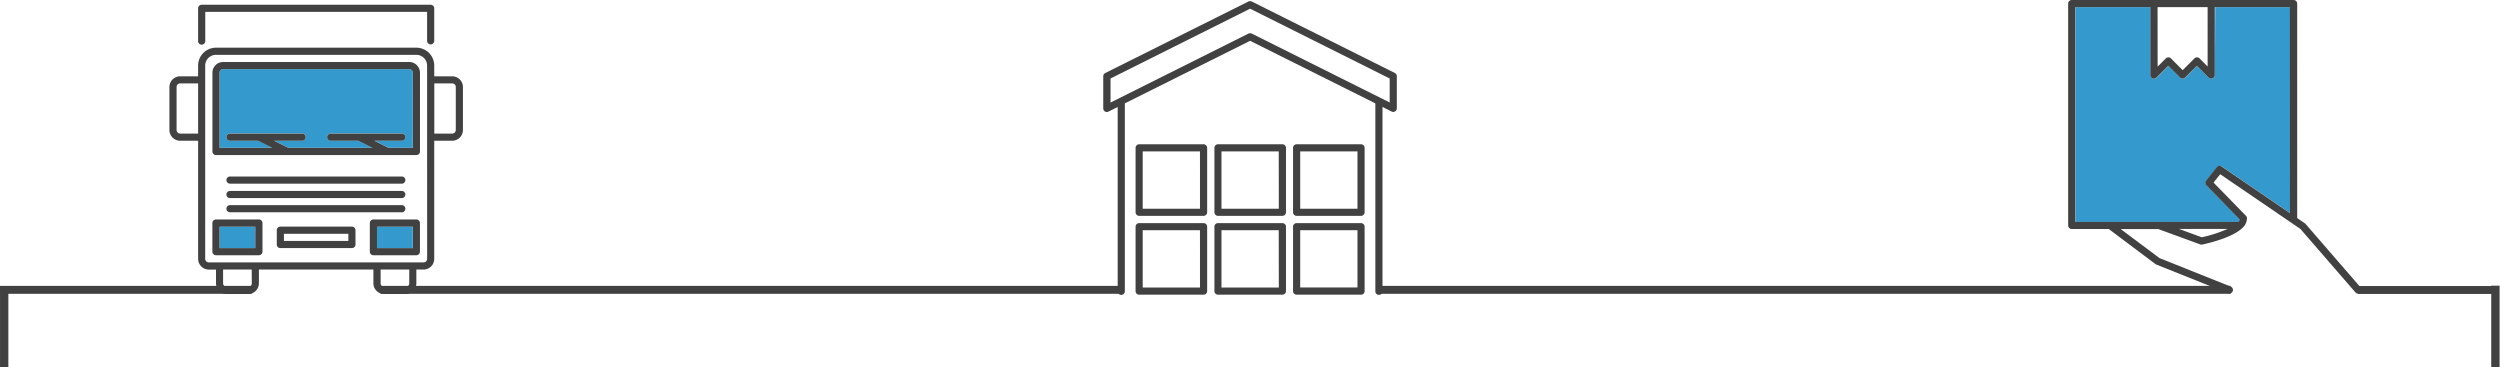 <svg id="Isolation_Mode" data-name="Isolation Mode" xmlns="http://www.w3.org/2000/svg" viewBox="0 0 1198.93 176"><defs><style>#newBlue{ stroke-dashoffset:-1381px;stroke-dasharray:1381px;animation:draw 3s forwards 0.75s; animation-timing-function: ease-in-out;} @keyframes draw { from {stroke-dashoffset:-1381px;} to { stroke-dashoffset:0;}} .cls-1,.cls-4{fill:#414141;}.cls-2{fill:#3499cc;}.cls-3,.cls-5{fill:none;}.cls-3,.cls-4{stroke:#414141;}.cls-3{stroke-miterlimit:10;stroke-width:3.8px;}.cls-4{stroke-width:4px;}.cls-5{stroke:#3499cc;stroke-width:5px;}</style></defs><g id="discover-svg"><g id="Group_12934" data-name="Group 12934"><g id="Group_12933" data-name="Group 12933"><g id="Group_12932" data-name="Group 12932"><g id="Group_12928" data-name="Group 12928"><path id="Path_18053" data-name="Path 18053" class="cls-1" d="M216.82,36.6h-8.58V31.45a8.58,8.58,0,0,0-8.58-8.58H103.55A8.58,8.58,0,0,0,95,31.45V36.6H86.39a5.15,5.15,0,0,0-5.15,5.15V62.34a5.15,5.15,0,0,0,5.15,5.15H95v56.64a5.17,5.17,0,0,0,5.15,5.15h3.43v6.58A5.15,5.15,0,0,0,108.7,141H119a5.15,5.15,0,0,0,5.15-5.14v-6.59h54.91v6.58a5.16,5.16,0,0,0,5.16,5.15h10.3a5.14,5.14,0,0,0,5.14-5.14v-6.59h3.44a5.14,5.14,0,0,0,5.14-5.14V67.49h8.59A5.15,5.15,0,0,0,222,62.34V41.74A5.15,5.15,0,0,0,216.82,36.6ZM95,64.06H86.39a1.73,1.73,0,0,1-1.72-1.72V41.74A1.71,1.71,0,0,1,86.39,40H95Zm25.74,71.8a1.72,1.72,0,0,1-1.71,1.71H108.7a1.72,1.72,0,0,1-1.72-1.71v-6.59h13.73Zm75.52,0a1.72,1.72,0,0,1-1.72,1.71h-10.3a1.72,1.72,0,0,1-1.71-1.71v-6.59h13.73Zm8.58-11.73a1.72,1.72,0,0,1-1.72,1.71h-103a1.72,1.72,0,0,1-1.72-1.71V31.45a5.16,5.16,0,0,1,5.15-5.15h96.11a5.16,5.16,0,0,1,5.15,5.15Zm13.73-61.79a1.72,1.72,0,0,1-1.72,1.72h-8.58V40h8.58a1.72,1.72,0,0,1,1.72,1.72Z" transform="translate(0.01 0)"/><path id="Path_18054" data-name="Path 18054" class="cls-1" d="M110.42,88.08H192.8a1.72,1.72,0,0,0,0-3.43H110.42a1.72,1.72,0,1,0,0,3.43Z" transform="translate(0.01 0)"/><path id="Path_18055" data-name="Path 18055" class="cls-1" d="M110.42,95H192.8a1.72,1.72,0,0,0,0-3.43H110.42a1.72,1.72,0,1,0,0,3.43Z" transform="translate(0.01 0)"/><path id="Path_18056" data-name="Path 18056" class="cls-1" d="M110.42,101.81H192.8a1.72,1.72,0,0,0,0-3.43H110.42a1.72,1.72,0,1,0,0,3.43Z" transform="translate(0.01 0)"/><path id="Path_18057" data-name="Path 18057" class="cls-1" d="M206.53,21.29a1.72,1.72,0,0,0,1.71-1.72V4a1.72,1.72,0,0,0-1.71-1.72H96.69A1.72,1.72,0,0,0,95,4V19.57a1.72,1.72,0,1,0,3.43,0V5.7H204.81V19.57A1.72,1.72,0,0,0,206.53,21.29Z" transform="translate(0.01 0)"/><g id="Group_12927" data-name="Group 12927"><path id="Path_18074" data-name="Path 18074" class="cls-2" d="M180.78,108.68h17.16V119H180.78Z" transform="translate(0.01 0)"/><path id="Path_18073" data-name="Path 18073" class="cls-2" d="M105.27,108.68h17.16V119H105.27Z" transform="translate(0.01 0)"/><path id="Path_18058" data-name="Path 18058" class="cls-2" d="M196.23,33.16H107a1.72,1.72,0,0,0-1.71,1.72v36h25.34l-6.87-3.43H110.42a1.72,1.72,0,1,1,0-3.43h34.32a1.72,1.72,0,1,1,0,3.43H131.41l6.87,3.43h40.38l-6.86-3.43H158.47a1.72,1.72,0,0,1,0-3.43H192.8a1.72,1.72,0,0,1,0,3.43H179.47l6.86,3.43h11.61v-36A1.72,1.72,0,0,0,196.23,33.16Z" transform="translate(0.01 0)"/><path id="Path_18059" data-name="Path 18059" class="cls-1" d="M196.23,29.73H107a5.15,5.15,0,0,0-5.14,5.15V72.64a1.71,1.71,0,0,0,1.71,1.72h96.11a1.72,1.72,0,0,0,1.72-1.72V34.88A5.16,5.16,0,0,0,196.23,29.73ZM198,70.92H186.33l-6.86-3.43H192.8a1.72,1.72,0,0,0,0-3.43H158.47a1.72,1.72,0,0,0,0,3.43H171.8l6.86,3.43H138.28l-6.87-3.43h13.33a1.72,1.72,0,1,0,0-3.43H110.42a1.72,1.72,0,1,0,0,3.43h13.32l6.87,3.43H105.27v-36A1.72,1.72,0,0,1,107,33.16h89.25a1.72,1.72,0,0,1,1.71,1.72Z" transform="translate(0.01 0)"/><path id="Path_18060" data-name="Path 18060" class="cls-1" d="M124.15,105.25h-20.6a1.72,1.72,0,0,0-1.71,1.71v13.73a1.72,1.72,0,0,0,1.71,1.72h20.6a1.72,1.72,0,0,0,1.72-1.72V107A1.71,1.71,0,0,0,124.15,105.25ZM122.43,119H105.27v-10.3h17.16Z" transform="translate(0.01 0)"/><path id="Path_18061" data-name="Path 18061" class="cls-1" d="M199.66,105.25h-20.6a1.72,1.72,0,0,0-1.71,1.71v13.73a1.72,1.72,0,0,0,1.71,1.72h20.6a1.72,1.72,0,0,0,1.72-1.72V107A1.72,1.72,0,0,0,199.66,105.25ZM198,119H180.78v-10.3H198Z" transform="translate(0.01 0)"/></g><path id="Path_18062" data-name="Path 18062" class="cls-1" d="M168.77,108.68H134.44a1.71,1.71,0,0,0-1.71,1.72v6.86a1.71,1.71,0,0,0,1.71,1.72h34.33a1.72,1.72,0,0,0,1.71-1.72V110.4A1.71,1.71,0,0,0,168.77,108.68Zm-1.72,6.86H136.16v-3.43h30.89Z" transform="translate(0.01 0)"/></g><g id="Group_12930" data-name="Group 12930"><g id="Group_12929" data-name="Group 12929"><path id="Path_18064" data-name="Path 18064" class="cls-1" d="M668.92,35,600.27.71a2,2,0,0,0-1.54,0L530.08,35a1.73,1.73,0,0,0-1,1.54V52a1.72,1.72,0,0,0,1.73,1.71,1.7,1.7,0,0,0,.76-.18L536,51.3v88.27a1.72,1.72,0,1,0,3.43,0v-90l60.07-30,60.07,30v90a1.72,1.72,0,1,0,3.43,0V51.3l4.38,2.19a1.72,1.72,0,0,0,2.31-.77,1.84,1.84,0,0,0,.18-.76V36.58A1.73,1.73,0,0,0,668.92,35Zm-2.48,14.14L600.27,16.09a1.94,1.94,0,0,0-1.53,0L532.57,49.18V37.64L599.5,4.17l66.94,33.47Z" transform="translate(0.01 0)"/></g><path id="Path_18065" data-name="Path 18065" class="cls-1" d="M577.19,107H546.3a1.71,1.71,0,0,0-1.72,1.71v30.9a1.72,1.72,0,0,0,1.72,1.72h30.89a1.72,1.72,0,0,0,1.72-1.72v-30.9A1.71,1.71,0,0,0,577.19,107Zm-1.72,30.9H548V110.39h27.46Z" transform="translate(0.01 0)"/><path id="Path_18066" data-name="Path 18066" class="cls-1" d="M652.7,107H621.81a1.71,1.71,0,0,0-1.71,1.71v30.9a1.72,1.72,0,0,0,1.71,1.72H652.7a1.72,1.72,0,0,0,1.72-1.72v-30.9A1.71,1.71,0,0,0,652.7,107ZM651,137.86H623.53V110.39H651Z" transform="translate(0.01 0)"/><path id="Path_18067" data-name="Path 18067" class="cls-1" d="M615,107h-30.9a1.71,1.71,0,0,0-1.71,1.71v30.9a1.72,1.72,0,0,0,1.71,1.72H615a1.72,1.72,0,0,0,1.71-1.72v-30.9A1.71,1.71,0,0,0,615,107Zm-1.72,30.9H585.77V110.39h27.46Z" transform="translate(0.01 0)"/><path id="Path_18068" data-name="Path 18068" class="cls-1" d="M577.19,69.19H546.3a1.72,1.72,0,0,0-1.72,1.72v30.9a1.71,1.71,0,0,0,1.72,1.71h30.89a1.71,1.71,0,0,0,1.72-1.71V70.91A1.72,1.72,0,0,0,577.19,69.19Zm-1.72,30.9H548V72.62h27.46Z" transform="translate(0.01 0)"/><path id="Path_18069" data-name="Path 18069" class="cls-1" d="M652.7,69.19H621.81a1.72,1.72,0,0,0-1.71,1.72v30.9a1.71,1.71,0,0,0,1.71,1.71H652.7a1.71,1.71,0,0,0,1.72-1.71V70.91A1.72,1.72,0,0,0,652.7,69.19ZM651,100.09H623.53V72.62H651Z" transform="translate(0.01 0)"/><path id="Path_18070" data-name="Path 18070" class="cls-1" d="M615,69.19h-30.9a1.72,1.72,0,0,0-1.71,1.72v30.9a1.71,1.71,0,0,0,1.71,1.71H615a1.7,1.7,0,0,0,1.71-1.71V70.91A1.71,1.71,0,0,0,615,69.19Zm-1.72,30.9H585.77V72.62h27.46Z" transform="translate(0.01 0)"/></g><g id="Group_12931" data-name="Group 12931"><path id="Path_18071" data-name="Path 18071" class="cls-2" d="M1062.19,36a1.73,1.73,0,0,1-1.72,1.72,1.7,1.7,0,0,1-1.21-.5l-5.65-5.66L1048,37.26a1.71,1.71,0,0,1-2.42,0h0l-5.65-5.66-5.65,5.66a1.72,1.72,0,0,1-2.43,0,1.68,1.68,0,0,1-.5-1.22V3.43h-36v103h78.21a3.28,3.28,0,0,0,.65-1.11l-16-16.43a1.72,1.72,0,0,1-.1-2.28l5.14-6.39a1.72,1.72,0,0,1,2.3-.34l32.81,22.38V3.43h-36Z" transform="translate(0.01 0)"/><path id="Path_18072" data-name="Path 18072" class="cls-1" d="M1105.7,107.41a1.6,1.6,0,0,0-.33-.3l-3.71-2.53V1.72A1.72,1.72,0,0,0,1099.94,0H993.54a1.72,1.72,0,0,0-1.72,1.71h0v106.4a1.72,1.72,0,0,0,1.72,1.72h17.75l22.41,16.82a1.87,1.87,0,0,0,.39.22l34.32,13.73a1.72,1.72,0,1,0,1.33-3.17l0,0-34.11-13.65L1017,109.84h18l20.16,7.37a1.56,1.56,0,0,0,.93.07c.58-.11,14.08-2.9,19.23-7.91a6.41,6.41,0,0,0,2.26-4.68,1.69,1.69,0,0,0-.49-1.2l-15.55-15.93,3.2-4,38.47,26.24,26.28,30.31a1.72,1.72,0,1,0,2.6-2.24h0Zm-71-104h24V31.9L1054.82,28a1.72,1.72,0,0,0-2.43,0l-5.65,5.65L1041.09,28a1.71,1.71,0,0,0-2.42,0l-3.94,3.94Zm21.2,110.39-10.9-4h23.27a65.59,65.59,0,0,1-12.37,4Zm42.3-11.58-32.81-22.38a1.72,1.72,0,0,0-2.3.34L1058,86.59a1.72,1.72,0,0,0,.11,2.28l16,16.43a3.42,3.42,0,0,1-.64,1.11H995.26V3.43h36V36a1.72,1.72,0,0,0,1.71,1.72,1.69,1.69,0,0,0,1.22-.51l5.65-5.65,5.65,5.65a1.71,1.71,0,0,0,2.43,0h0l5.65-5.65,5.65,5.65a1.72,1.72,0,0,0,2.93-1.21V3.43h36Z" transform="translate(0.01 0)"/></g><path id="Line_46" data-name="Line 46" class="cls-3" d="M0,135.57" transform="translate(0.01 0)"/><path id="Line_46-2" data-name="Line 46" class="cls-3" d="M125.84,135.57" transform="translate(0.01 0)"/><line id="Line_47" data-name="Line 47" class="cls-3" x1="538.6" y1="139" x2="182.5" y2="139"/><line id="Line_47-2" data-name="Line 47" class="cls-3" x1="120.72" y1="139" x2="0.01" y2="139"/><line id="Line_48" data-name="Line 48" class="cls-3" x1="1069.75" y1="139" x2="660.96" y2="139"/><line id="Line_49" data-name="Line 49" class="cls-3" x1="1196.72" y1="139.07" x2="1130.77" y2="139.07"/></g></g></g><path id="Path_18080" data-name="Path 18080" class="cls-4" d="M1196.72,137v39" transform="translate(0.01 0)"/><path id="Path_18080-2" data-name="Path 18080" class="cls-4" d="M2,137.75V176" transform="translate(0.01 0)"/><polyline id="newBlue" class="cls-5" points="1196.43 176 1196.43 139.07 604.52 139.07 604.52 176 604.52 139.07 2.5 138.5 2.5 176"/></g></svg>
